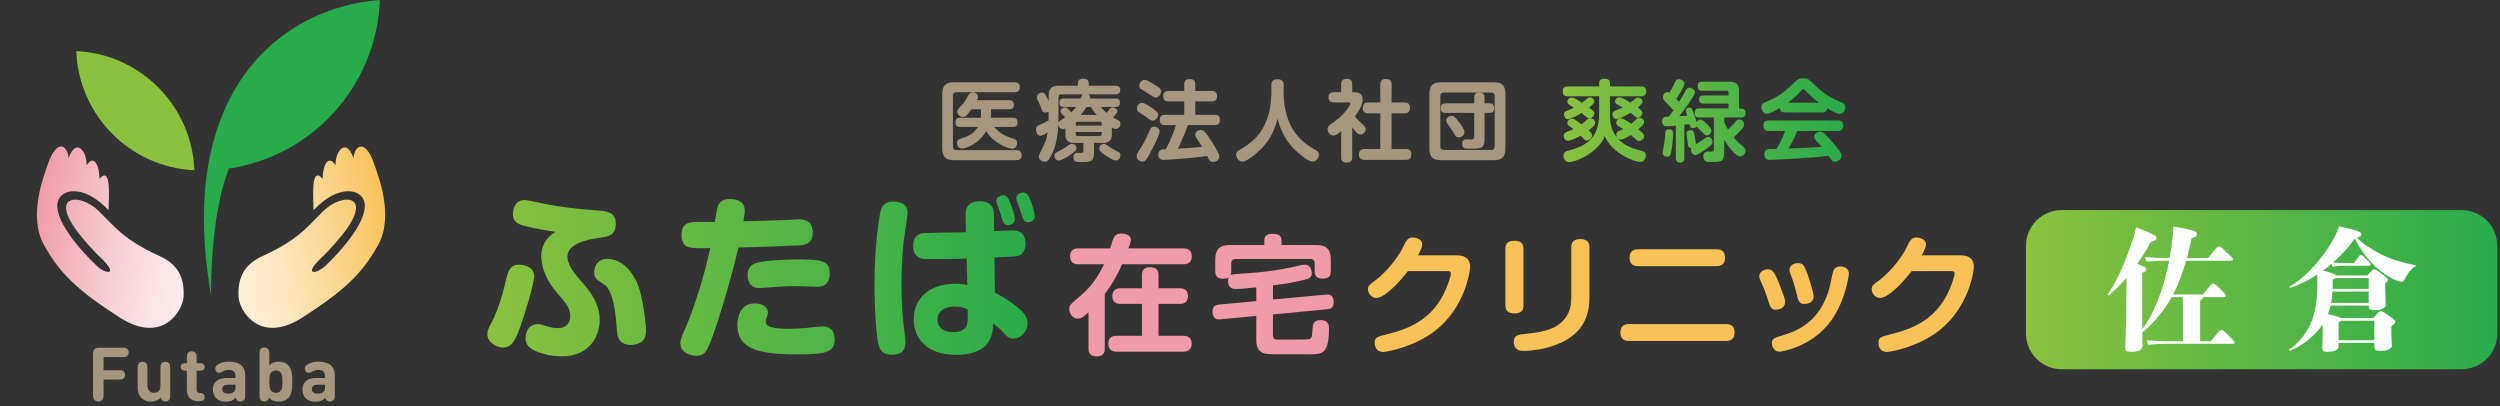 <?xml version="1.0" encoding="utf-8"?>
<!-- Generator: Adobe Illustrator 26.3.1, SVG Export Plug-In . SVG Version: 6.00 Build 0)  -->
<svg version="1.1" id="レイヤー_1" xmlns="http://www.w3.org/2000/svg" xmlns:xlink="http://www.w3.org/1999/xlink" x="0px"
	 y="0px" width="203px" height="33px" viewBox="0 0 203 33" style="enable-background:new 0 0 203 33;" xml:space="preserve">
<rect x="0" y="0" width="203" height="33" fill="#333333" stroke="none"/>
<style type="text/css">
	.st0{fill:url(#SVGID_1_);}
	.st1{fill:#F09BA7;}
	.st2{fill:#F9C258;}
	.st3{fill:#A8977F;}
	.st4{fill:url(#SVGID_00000119075858836356870720000012544186955891384469_);}
	.st5{fill:#8AC23E;}
	.st6{fill:#28AC4B;}
	
		.st7{clip-path:url(#SVGID_00000145017213908964288840000005747123946982871191_);fill:url(#SVGID_00000097488821837073531770000008747231367598239411_);}
	
		.st8{clip-path:url(#SVGID_00000181046067645845507500000003335654749711845550_);fill:url(#SVGID_00000170273534166859518480000001198731640291221169_);}
	.st9{fill:url(#SVGID_00000176750336828948649320000009058601949583497394_);}
	.st10{fill:#FFFFFF;}
</style>
<linearGradient id="SVGID_1_" gradientUnits="userSpaceOnUse" x1="39.574" y1="11.481" x2="84.024" y2="11.481" gradientTransform="matrix(1 0 0 -1 0 33.764)">
	<stop  offset="0" style="stop-color:#8AC23E"/>
	<stop  offset="1" style="stop-color:#28AC4B"/>
</linearGradient>
<path class="st0" d="M43.372,22.419c0,0.64-0.811,3.286-1.195,4.296c-0.313,0.853-0.626,1.508-1.323,1.508
	c-0.54,0-1.28-0.427-1.28-1.067c0-0.327,0.086-0.497,0.369-1.024c0.483-0.896,0.91-2.361,1.066-3.073
	c0.214-0.953,0.342-1.565,1.138-1.565c0.114,0,0.242,0.015,0.37,0.043C42.86,21.608,43.372,21.821,43.372,22.419 M51.665,22.83
	c-0.469-0.981-1.294-1.806-2.362-1.806c-0.739,0-0.952,0.512-1.024,0.811c-0.015,0.084-0.029,0.17-0.029,0.284
	c0,0.313,0.128,0.484,0.213,0.569c0.086,0.086,0.57,0.384,0.669,0.469c0.725,0.612,0.882,2.547,0.967,3.727
	c0.029,0.355,0.1,1.124,1.152,1.124c0.327,0,0.74-0.114,0.967-0.37c0.156-0.171,0.242-0.427,0.242-0.868
	C52.462,26.629,52.262,24.055,51.665,22.83 M48.83,19.283c0.617-0.08,1.171-0.202,1.171-1.132c0-0.948-0.768-1.019-1.537-1.066
	c-1.677-0.105-3.243-0.341-3.997-0.484c-0.27-0.043-1.578-0.355-1.877-0.355c-0.712,0-0.882,0.611-0.925,0.953
	c-0.1,0.882,0.483,1.038,1.068,1.18c0.592,0.152,1.463,0.31,2.371,0.448c-0.715,0.426-1.207,1.124-1.147,2.127
	c0.081,1.342,0.896,2.39,1.281,2.831c0.768,0.896,1.066,1.238,1.066,1.892c0,0.157-0.029,0.967-1.01,0.967
	c-0.341,0-0.612-0.071-0.811-0.128c-0.527-0.171-0.583-0.199-0.797-0.199c-1.01,0-1.01,1.081-1.01,1.138
	c0,0.398,0.156,0.697,0.598,0.939c0.839,0.455,1.864,0.541,2.361,0.541c2.362,0,3.059-1.806,3.059-2.93
	c0-1.095-0.458-2.043-1.537-3.215C45.364,20.841,45.726,19.688,48.83,19.283 M58.414,16.515c0.214-0.285,0.541-0.355,0.854-0.355
	c0.555,0,1.209,0.171,1.209,0.953c0,0.199-0.043,0.427-0.114,0.854c1.138-0.029,2.518-0.057,3.414-0.1
	c0.171,0,0.939-0.058,1.096-0.058c0.285,0,1.124,0.014,1.124,1.067c0,0.967-0.711,1.025-1.152,1.053
	c-1.465,0.071-3.273,0.128-4.894,0.171c-0.37,1.807-2.105,7.895-2.688,8.507c-0.1,0.114-0.328,0.285-0.712,0.285
	c-0.398,0-1.309-0.213-1.309-1.024c0-0.313,0.228-0.825,0.369-1.124c0.57-1.28,1.267-3.414,1.651-4.879
	c0.156-0.612,0.327-1.366,0.412-1.722c-0.811,0.029-1.636,0.029-1.906-0.128c-0.37-0.213-0.428-0.64-0.428-0.91
	c0-0.882,0.456-1.082,1.167-1.082h1.537C58.244,16.843,58.257,16.714,58.414,16.515 M64.729,28.777
	c-3.371,0-4.851-0.541-4.851-2.404c0-0.185,0.015-1.736,1.408-1.736c0.512,0,1.066,0.214,1.066,0.726
	c0,0.142-0.043,0.256-0.071,0.327c-0.085,0.227-0.1,0.284-0.1,0.412c0,0.256,0.157,0.427,0.669,0.513
	c0.384,0.07,0.867,0.085,1.195,0.085c0.399,0,1.153-0.029,2.091-0.142c0.171-0.014,0.484-0.057,0.64-0.057
	c0.64,0,0.995,0.356,0.995,1.025C67.773,28.536,67.276,28.777,64.729,28.777 M67.02,23.101c-0.186,0.156-0.385,0.185-0.712,0.185
	c-0.242,0-1.308-0.057-1.522-0.057c-0.896,0-1.28,0.029-2.632,0.128c-0.086,0.014-0.313,0.028-0.513,0.028
	c-0.938,0-0.938-0.924-0.938-1.066c0-0.441,0.185-0.854,0.853-1.01c0.896-0.199,2.561-0.242,3.513-0.242
	c2.148,0,2.305,0.356,2.305,1.237C67.376,22.518,67.276,22.902,67.02,23.101 M73.697,17.34c0,0.171-0.284,1.949-0.327,2.319
	c-0.114,1.138-0.171,2.305-0.171,3.457c0,1.252,0.071,2.561,0.242,3.812c0.043,0.313,0.085,0.726,0.085,0.896
	c0,0.683-0.412,0.981-1.082,0.981c-0.269,0-0.882-0.014-1.08-0.711c-0.214-0.725-0.356-3.059-0.356-5.079
	c0-3.086,0.398-5.533,0.498-5.875c0.1-0.384,0.342-0.882,1.309-0.754C73.512,16.486,73.697,16.828,73.697,17.34 M78.405,17.539
	c-0.015-0.398,0.015-1.195,1.138-1.195c1.138,0,1.167,0.754,1.167,1.195l0.015,1.223c0.227-0.014,1.379-0.057,1.45-0.057
	c0.284,0,1.095,0,1.095,1.081c0,0.712-0.397,0.925-0.583,0.981c-0.228,0.057-0.327,0.071-1.934,0.143l0.029,2.845
	c1.138,0.611,1.792,1.123,2.191,1.507c0.285,0.285,0.469,0.612,0.469,0.981c0,0.626-0.512,1.252-1.138,1.252
	c-0.398,0-0.541-0.157-1.024-0.698c-0.058-0.057-0.555-0.484-0.626-0.541c-0.043,0.782-0.128,2.56-3.002,2.56
	c-2.532,0-3.457-1.465-3.457-2.901c0-1.707,1.309-2.874,3.357-2.874c0.455,0,0.768,0.057,0.996,0.086l-0.057-2.134
	c-0.981,0.043-2.19,0.043-3.187,0.043c-0.356,0-1.152,0-1.152-1.082c0-0.839,0.512-0.981,0.825-1.024
	c0.171-0.014,2.831-0.071,3.457-0.071L78.405,17.539z M77.538,24.894c-0.342,0-1.408,0.07-1.408,1.066c0,0.982,1.066,1.01,1.28,1.01
	c0.313,0,0.91-0.071,1.095-0.555c0.071-0.2,0.085-0.313,0.071-1.295C78.292,24.993,78.035,24.894,77.538,24.894 M80.952,16.558
	c-0.043-0.1-0.043-0.199-0.043-0.242c0-0.37,0.384-0.455,0.555-0.455c0.241,0,0.412,0.185,0.512,0.469
	c0.242,0.626,0.426,1.138,0.426,1.452c0,0.469-0.455,0.498-0.54,0.498c-0.199,0-0.342-0.071-0.442-0.356
	c-0.029-0.1-0.199-0.612-0.228-0.711C81.152,17.112,80.994,16.685,80.952,16.558 M82.574,16.33c-0.043-0.1-0.043-0.213-0.043-0.242
	c0-0.37,0.412-0.455,0.569-0.455c0.298,0,0.412,0.242,0.568,0.612c0.157,0.384,0.356,1.01,0.356,1.308
	c0,0.469-0.484,0.483-0.555,0.483c-0.142,0-0.327-0.043-0.441-0.356c-0.028-0.1-0.186-0.597-0.214-0.697
	C82.787,16.885,82.602,16.43,82.574,16.33"/>
<g>
	<g>
		<path class="st1" d="M96.114,20.168h-4.488c0.2-0.545,0.2-0.619,0.2-0.692c0-0.43-0.504-0.514-0.765-0.514
			c-0.546,0-0.651,0.252-0.913,1.206h-2.6c-0.43,0-0.661,0.23-0.661,0.65c0,0.398,0.22,0.64,0.661,0.64h2.097
			c-0.294,0.64-0.902,1.719-1.845,2.506c-0.933,0.786-0.975,0.818-0.975,1.122c0,0.441,0.315,0.786,0.713,0.786
			c0.21,0,0.325-0.052,0.85-0.513v2.956c0,0.389,0.156,0.619,0.691,0.619c0.628,0,0.628-0.471,0.628-0.619V23.88
			c0.765-1.007,1.258-2.065,1.406-2.422h5.001c0.429,0,0.66-0.231,0.66-0.65C96.774,20.368,96.501,20.168,96.114,20.168z"/>
		<path class="st1" d="M96.103,27.266h-2.033v-2.59h1.74c0.409,0,0.65-0.21,0.65-0.64c0-0.43-0.252-0.629-0.65-0.629h-1.74v-1.08
			c0-0.461-0.252-0.629-0.723-0.629c-0.504,0-0.619,0.324-0.619,0.629v1.08h-1.75c-0.42,0-0.661,0.22-0.661,0.64
			c0,0.44,0.272,0.629,0.661,0.629h1.75v2.59h-2.076c-0.429,0-0.659,0.22-0.659,0.65c0,0.43,0.25,0.639,0.659,0.639h5.452
			c0.43,0,0.661-0.241,0.661-0.649C96.764,27.424,96.449,27.266,96.103,27.266z"/>
		<path class="st1" d="M107.79,25.107c0.293-0.031,0.503-0.136,0.503-0.577c0-0.67-0.451-0.618-0.619-0.608l-4.309,0.398v-1.153
			c1.112-0.126,1.678-0.241,2.611-0.461c0.294-0.063,0.545-0.168,0.545-0.535c0-0.22-0.115-0.681-0.566-0.681
			c-0.126,0-0.326,0.042-0.41,0.063c-2.096,0.504-3.628,0.598-5.232,0.702c-0.073,0-0.262,0.021-0.387,0.094
			c0.031-0.084,0.052-0.147,0.052-0.356v-0.608c0-0.241,0.127-0.356,0.357-0.356h6.06c0.242,0,0.356,0.125,0.356,0.356v0.597
			c0,0.409,0.126,0.64,0.682,0.64c0.587,0,0.629-0.356,0.629-0.64v-0.87c0-0.933-0.398-1.216-1.206-1.216h-2.8v-0.387
			c0-0.43-0.315-0.524-0.755-0.524c-0.366,0-0.639,0.136-0.639,0.524v0.387h-2.768c-0.797,0-1.216,0.273-1.216,1.216v0.881
			c0,0.378,0.126,0.64,0.661,0.64c0.241,0,0.345-0.052,0.429-0.094c-0.052,0.105-0.052,0.22-0.052,0.263
			c0,0.167,0.032,0.66,0.588,0.66c0.408,0,0.797-0.031,1.708-0.125v1.111l-3.029,0.283c-0.304,0.032-0.525,0.147-0.525,0.556
			c0,0.702,0.472,0.661,0.64,0.64l2.914-0.273v1.898c0,0.347,0,1.143,0.965,1.196c0.282,0.021,0.535,0.021,3.365,0.021
			c0.986,0,1.573,0,1.573-2.108c0-0.188,0-0.671-0.691-0.671c-0.608,0-0.629,0.43-0.64,0.619c-0.042,0.723-0.053,0.881-0.315,0.944
			c-0.116,0.021-1.573,0.021-1.888,0.021c-0.775,0-0.796,0-0.86-0.031c-0.084-0.042-0.157-0.115-0.157-0.367v-1.645L107.79,25.107z"
			/>
	</g>
	<g>
		<path class="st2" d="M118.323,20.735h-3.177c0.284-0.535,0.336-0.712,0.336-0.902c0-0.377-0.43-0.545-0.745-0.545
			c-0.44,0-0.513,0.178-0.902,0.954c-0.157,0.325-0.975,1.646-2.191,2.548c-0.482,0.356-0.567,0.419-0.567,0.703
			c0,0.345,0.315,0.702,0.683,0.702c0.712,0,2.033-1.468,2.558-2.181h3.093c0.262,0,0.398,0,0.398,0.199
			c0,0.273-0.324,1.143-0.598,1.688c-1.09,2.129-2.883,2.82-4.613,3.25c-0.776,0.189-0.975,0.252-0.975,0.703
			c0,0.157,0.063,0.723,0.693,0.723c0.335,0,2.579-0.43,4.246-1.74c2.402-1.898,2.81-4.78,2.81-5.179
			C119.372,21.112,119.088,20.735,118.323,20.735z"/>
		<path class="st2" d="M123.707,24.781v-4.56c0-0.504-0.273-0.672-0.745-0.672c-0.619,0-0.723,0.346-0.723,0.672v4.56
			c0,0.504,0.273,0.671,0.745,0.671C123.602,25.452,123.707,25.107,123.707,24.781z"/>
		<path class="st2" d="M128.32,19.413c-0.629,0-0.733,0.357-0.733,0.682v3.984c0,0.65-0.064,1.258-0.599,1.887
			c-0.556,0.64-1.352,0.976-3.02,1.132c-0.703,0.073-1.049,0.105-1.049,0.672c0,0.723,0.651,0.723,0.807,0.723
			c0.231,0,1.027-0.021,1.971-0.283c3.188-0.881,3.366-2.968,3.366-4.173v-3.942C129.065,19.591,128.782,19.413,128.32,19.413z"/>
		<path class="st2" d="M133.024,21.615h6.354c0.367,0,0.692-0.147,0.692-0.692c0-0.682-0.535-0.682-0.692-0.682h-6.354
			c-0.326,0-0.703,0.095-0.703,0.692C132.321,21.615,132.866,21.615,133.024,21.615z"/>
		<path class="st2" d="M140.153,26.312h-7.874c-0.419,0-0.702,0.178-0.702,0.692c0,0.681,0.525,0.681,0.702,0.681h7.874
			c0.419,0,0.693-0.178,0.693-0.692C140.845,26.323,140.321,26.312,140.153,26.312z"/>
		<path class="st2" d="M145.915,23.974c0.074,0.326,0.168,0.703,0.535,0.703c0.22,0,0.817-0.021,0.817-0.619
			c0-0.251-0.419-1.688-0.66-2.201c-0.126-0.283-0.231-0.493-0.618-0.493c-0.336,0-0.683,0.199-0.683,0.545
			c0,0.136,0.042,0.241,0.084,0.356C145.581,22.748,145.716,23.157,145.915,23.974z"/>
		<path class="st2" d="M149.637,21.667c-0.073-0.021-0.147-0.031-0.209-0.031c-0.493,0-0.577,0.367-0.64,0.651
			c-0.22,1.048-0.241,1.163-0.387,1.572c-0.85,2.464-2.738,3.093-3.576,3.345c-0.734,0.22-0.944,0.282-0.944,0.671
			c0,0.209,0.136,0.681,0.618,0.681c0.168,0,2.696-0.377,4.258-2.621c1.142-1.656,1.373-3.649,1.373-3.691
			C150.13,22.035,150.057,21.751,149.637,21.667z"/>
		<path class="st2" d="M144.95,24.529c0-0.157-0.031-0.273-0.115-0.513c-0.609-1.667-0.787-2.149-1.279-2.149
			c-0.324,0-0.702,0.199-0.702,0.566c0,0.147,0.052,0.263,0.104,0.378c0.21,0.45,0.389,0.849,0.64,1.667
			c0.116,0.367,0.21,0.672,0.577,0.672C144.405,25.149,144.95,25.054,144.95,24.529z"/>
		<path class="st2" d="M159.227,20.735h-3.177c0.282-0.535,0.335-0.712,0.335-0.902c0-0.377-0.429-0.545-0.744-0.545
			c-0.441,0-0.514,0.178-0.902,0.954c-0.157,0.325-0.974,1.646-2.191,2.548c-0.482,0.356-0.566,0.419-0.566,0.703
			c0,0.345,0.315,0.702,0.682,0.702c0.713,0,2.035-1.468,2.558-2.181h3.093c0.262,0,0.399,0,0.399,0.199
			c0,0.273-0.325,1.143-0.598,1.688c-1.09,2.129-2.884,2.82-4.613,3.25c-0.777,0.189-0.975,0.252-0.975,0.703
			c0,0.157,0.062,0.723,0.691,0.723c0.336,0,2.58-0.43,4.247-1.74c2.402-1.898,2.81-4.78,2.81-5.179
			C160.274,21.112,159.992,20.735,159.227,20.735z"/>
	</g>
</g>
<g>
	<g>
		<path class="st3" d="M82.373,6.68c0.093,0,0.437,0,0.437,0.401c0,0.408-0.344,0.408-0.437,0.408h-4.701
			c-0.186,0-0.294,0.086-0.294,0.294v4.12c0,0.201,0.1,0.287,0.294,0.287h4.844c0.093,0,0.444,0.007,0.444,0.408
			c0,0.408-0.344,0.408-0.444,0.408h-5.045c-0.638,0-0.96-0.222-0.96-0.96V7.638c0-0.746,0.323-0.96,0.96-0.96h4.902V6.68z
			 M82.237,9.561c0.1,0,0.387,0,0.387,0.373s-0.287,0.373-0.387,0.373h-1.512c0.423,0.451,0.688,0.681,1.562,0.953
			c0.143,0.043,0.301,0.1,0.301,0.358c0,0.158-0.086,0.458-0.401,0.458c-0.251,0-1.505-0.401-2.107-1.44
			c-0.688,1.175-1.77,1.426-1.964,1.426c-0.315,0-0.408-0.301-0.408-0.458c0-0.251,0.186-0.308,0.308-0.344
			c0.444-0.136,1.018-0.323,1.383-0.953h-1.44c-0.108,0-0.38,0-0.38-0.365c0-0.358,0.229-0.38,0.38-0.38h1.677
			c0-0.007,0.022-0.179,0.022-0.251V8.873h-0.774c-0.394,0.573-0.552,0.623-0.702,0.623c-0.215,0-0.451-0.186-0.451-0.43
			c0-0.15,0.036-0.179,0.344-0.509c0.208-0.215,0.351-0.466,0.53-0.781c0.086-0.158,0.193-0.28,0.38-0.28
			c0.165,0,0.43,0.1,0.43,0.373c0,0.1-0.029,0.172-0.079,0.265h2.609c0.093,0,0.387,0,0.387,0.365c0,0.373-0.287,0.373-0.387,0.373
			h-1.469v0.437c0,0.1-0.015,0.201-0.022,0.251L82.237,9.561L82.237,9.561z"/>
		<path class="st3" d="M90.281,10.893c0,0.15,0,0.358-0.158,0.523c-0.179,0.186-0.401,0.186-0.552,0.186h-0.738v0.746
			c0,0.746-0.193,0.81-0.953,0.81c-0.458,0-0.716,0-0.716-0.394c0-0.229,0.122-0.358,0.351-0.358c0.029,0,0.272,0.007,0.294,0.007
			c0.136,0,0.165-0.05,0.165-0.193v-0.616h-0.76c-0.666,0-0.702-0.437-0.702-0.702v-0.48c-0.05,0.029-0.129,0.065-0.215,0.065
			c-0.193,0-0.337-0.186-0.358-0.38c-0.029,0.688-0.15,1.662-0.538,2.436c-0.265,0.53-0.394,0.588-0.581,0.588
			c-0.236,0-0.466-0.186-0.466-0.394c0-0.129,0.058-0.243,0.122-0.373c0.373-0.731,0.488-0.953,0.595-1.627
			c-0.136,0.1-0.408,0.287-0.588,0.287c-0.301,0-0.358-0.394-0.358-0.509c0-0.265,0.179-0.337,0.33-0.394
			c0.186-0.072,0.43-0.186,0.695-0.344V9.058c-0.05,0.029-0.143,0.079-0.273,0.079c-0.215,0-0.251-0.122-0.365-0.43
			c-0.093-0.258-0.136-0.344-0.265-0.602c-0.015-0.036-0.05-0.122-0.05-0.222c0-0.222,0.236-0.373,0.423-0.373
			c0.215,0,0.294,0.172,0.53,0.709V7.783c0-0.645,0.287-0.824,0.831-0.824h1.541V6.737c0-0.315,0.294-0.351,0.423-0.351
			c0.215,0,0.458,0.057,0.458,0.351v0.222h2.143c0.165,0,0.423,0.036,0.423,0.344c0,0.265-0.165,0.358-0.423,0.358h-2.229
			c0.136,0.057,0.229,0.129,0.201,0.337h2.057c0.143,0,0.358,0.007,0.358,0.337c0,0.323-0.193,0.351-0.358,0.351h-1.197
			c0.323,0.344,0.358,0.38,0.48,0.48c0.05-0.057,0.251-0.323,0.301-0.373c0.057-0.058,0.122-0.065,0.186-0.065
			c0.172,0,0.387,0.129,0.387,0.294c0,0.136-0.236,0.387-0.351,0.508c0.072,0.036,0.387,0.208,0.451,0.251
			c0.136,0.086,0.15,0.158,0.15,0.251c0,0.208-0.136,0.437-0.387,0.437c-0.115,0-0.201-0.036-0.315-0.108L90.281,10.893
			L90.281,10.893z M86.799,12.642c-0.222,0.15-0.616,0.394-0.817,0.394c-0.273,0-0.365-0.258-0.365-0.387
			c0-0.193,0.065-0.222,0.501-0.451c0.28-0.143,0.373-0.215,0.666-0.423c0.093-0.072,0.165-0.1,0.265-0.1
			c0.201,0,0.373,0.165,0.373,0.38C87.422,12.19,87.278,12.327,86.799,12.642z M85.945,10.012c0.022-0.122,0.122-0.201,0.143-0.215
			c0.108-0.086,0.294-0.193,0.401-0.273c-0.086-0.093-0.186-0.201-0.272-0.287c-0.072-0.079-0.1-0.129-0.1-0.201
			c0-0.165,0.208-0.315,0.373-0.315c0.1,0,0.179,0.043,0.502,0.408c0.143-0.136,0.272-0.28,0.387-0.444H86.39
			c-0.215,0-0.358-0.065-0.358-0.358c0-0.294,0.193-0.33,0.358-0.33h1.354c0.1-0.265,0.115-0.294,0.172-0.337h-1.72
			c-0.172,0-0.251,0.086-0.251,0.243L85.945,10.012L85.945,10.012z M87.35,10.198h2.114v-0.143c0-0.1-0.043-0.172-0.172-0.172h-1.77
			c-0.143,0-0.172,0.079-0.172,0.172V10.198z M87.35,10.721v0.15c0,0.1,0.036,0.179,0.172,0.179h1.77
			c0.143,0,0.172-0.093,0.172-0.179v-0.15H87.35z M89.063,9.331c-0.301-0.33-0.394-0.502-0.466-0.645h-0.38
			c-0.1,0.165-0.222,0.365-0.451,0.645H89.063z M89.629,11.675c0.1,0,0.129,0.015,0.366,0.186c0.273,0.193,0.53,0.33,0.817,0.48
			c0.086,0.05,0.172,0.122,0.172,0.273c0,0.165-0.129,0.416-0.401,0.416c-0.172,0-0.566-0.251-0.753-0.373
			c-0.201-0.129-0.573-0.373-0.573-0.595C89.257,11.832,89.45,11.675,89.629,11.675z"/>
		<path class="st3" d="M93.67,11.89c-0.616,1.233-0.724,1.233-0.896,1.233c-0.229,0-0.48-0.186-0.48-0.423
			c0-0.165,0.057-0.251,0.358-0.731c0.287-0.444,0.495-0.91,0.731-1.426c0.05-0.115,0.122-0.258,0.344-0.258
			c0.179,0,0.43,0.129,0.43,0.387C94.157,10.915,93.814,11.61,93.67,11.89z M92.725,8.35c0.215,0,0.581,0.251,0.838,0.43
			c0.416,0.287,0.473,0.394,0.473,0.53c0,0.208-0.193,0.488-0.444,0.488c-0.122,0-0.172-0.036-0.595-0.351
			c-0.079-0.057-0.43-0.287-0.501-0.337c-0.129-0.086-0.172-0.143-0.172-0.337C92.323,8.593,92.51,8.35,92.725,8.35z M92.925,6.486
			c0.2,0,0.602,0.251,0.831,0.394c0.423,0.258,0.523,0.337,0.523,0.538c0,0.236-0.2,0.502-0.43,0.502
			c-0.122,0-0.15-0.022-0.588-0.315c-0.093-0.058-0.508-0.301-0.588-0.358c-0.072-0.043-0.165-0.108-0.165-0.308
			C92.51,6.744,92.695,6.486,92.925,6.486z M94.609,10.155c-0.129,0-0.437-0.007-0.437-0.416c0-0.351,0.222-0.416,0.437-0.416h1.555
			V8.234h-1.269c-0.108,0-0.444,0-0.444-0.401c0-0.323,0.143-0.444,0.444-0.444h1.269V6.858c0-0.165,0.029-0.437,0.416-0.437
			c0.315,0,0.473,0.093,0.473,0.437v0.531h1.333c0.108,0,0.437,0,0.437,0.401c0,0.337-0.157,0.444-0.437,0.444h-1.333v1.089h1.569
			c0.108,0,0.437,0,0.437,0.394c0,0.323-0.15,0.437-0.437,0.437h-2.157c-0.273,0.753-0.652,1.577-0.817,1.92
			c0.796-0.043,1.011-0.057,1.964-0.15c-0.15-0.251-0.179-0.301-0.451-0.702c-0.093-0.136-0.108-0.215-0.108-0.287
			c0-0.251,0.265-0.387,0.444-0.387c0.186,0,0.294,0.072,0.602,0.509c0.179,0.265,0.437,0.645,0.695,1.111
			c0.158,0.287,0.215,0.423,0.215,0.552c0,0.243-0.243,0.43-0.502,0.43c-0.243,0-0.33-0.158-0.366-0.236
			c-0.022-0.036-0.108-0.215-0.122-0.251c-1.548,0.222-3.447,0.323-3.533,0.323s-0.43,0-0.43-0.444c0-0.158,0.065-0.294,0.201-0.373
			c0.065-0.036,0.108-0.043,0.416-0.05c0.308-0.638,0.609-1.29,0.817-1.963C95.491,10.155,94.609,10.155,94.609,10.155z"/>
		<path class="st3" d="M103.236,6.902c0-0.129,0-0.466,0.495-0.466s0.502,0.323,0.502,0.466V7.59c0,0.545,0.086,2.057,0.932,3.196
			c0.416,0.566,0.967,1.018,1.584,1.347c0.172,0.093,0.344,0.193,0.344,0.444c0,0.201-0.165,0.545-0.523,0.545
			c-0.351,0-1.226-0.724-1.691-1.24c-0.573-0.631-0.931-1.419-1.139-2.243c-0.337,1.29-0.839,1.928-1.297,2.401
			c-0.408,0.423-1.189,1.082-1.548,1.082c-0.301,0-0.516-0.294-0.516-0.552c0-0.229,0.129-0.315,0.265-0.394
			c0.932-0.53,1.978-1.247,2.444-3.182c0.072-0.308,0.15-1.29,0.15-1.405L103.236,6.902L103.236,6.902z"/>
		<path class="st3" d="M109.995,7.489c0.366,0,0.652,0.136,0.652,0.595c0,0.308-0.093,0.638-0.638,1.383
			c0.165,0.186,0.301,0.315,0.545,0.545c0.287,0.265,0.344,0.315,0.344,0.466c0,0.2-0.186,0.444-0.423,0.444
			c-0.251,0-0.488-0.33-0.674-0.588v2.429c0,0.351-0.165,0.437-0.488,0.437c-0.373,0-0.408-0.251-0.408-0.437V10.65
			c-0.294,0.236-0.437,0.358-0.645,0.358c-0.229,0-0.458-0.251-0.458-0.509c0-0.243,0.108-0.315,0.645-0.695
			c0.788-0.552,1.197-1.29,1.197-1.376c0-0.108-0.108-0.115-0.172-0.115h-1.161c-0.208,0-0.437-0.057-0.437-0.416
			c0-0.408,0.323-0.408,0.437-0.408h0.588V6.845c0-0.33,0.15-0.444,0.48-0.444c0.401,0,0.423,0.301,0.423,0.444v0.645
			C109.802,7.489,109.995,7.489,109.995,7.489z M114.022,8.314c0.122,0,0.466,0,0.466,0.416c0,0.337-0.129,0.48-0.466,0.48h-1.025
			v2.888h1.146c0.115,0,0.458,0,0.458,0.408c0,0.33-0.129,0.473-0.458,0.473h-3.289c-0.129,0-0.509,0-0.509-0.416
			c0-0.351,0.165-0.466,0.509-0.466h1.226V9.209h-0.974c-0.115,0-0.451,0-0.451-0.423c0-0.351,0.15-0.473,0.451-0.473h0.974V6.858
			c0-0.165,0.022-0.444,0.423-0.444c0.358,0,0.495,0.122,0.495,0.444v1.455L114.022,8.314L114.022,8.314z"/>
		<path class="st3" d="M122.243,12.047c0,0.738-0.323,0.96-0.96,0.96h-4.257c-0.638,0-0.96-0.215-0.96-0.96V7.64
			c0-0.738,0.315-0.96,0.96-0.96h4.257c0.638,0,0.96,0.222,0.96,0.96V12.047z M121.369,7.805c0-0.208-0.115-0.294-0.287-0.294
			h-3.841c-0.208,0-0.287,0.122-0.287,0.294v4.077c0,0.193,0.093,0.294,0.287,0.294h3.841c0.186,0,0.287-0.093,0.287-0.294V7.805z
			 M120.545,11.259c0,0.81-0.229,0.81-1.247,0.81c-0.33,0-0.573,0-0.573-0.38c0-0.373,0.265-0.373,0.365-0.373
			c0.058,0,0.308,0.015,0.358,0.015c0.229,0,0.258-0.1,0.258-0.229V9.166h-2.308c-0.15,0-0.408,0-0.408-0.365
			c0-0.344,0.15-0.408,0.408-0.408h2.308V7.927c0-0.287,0.122-0.408,0.394-0.408c0.287,0,0.444,0.072,0.444,0.408v0.466h0.373
			c0.15,0,0.408,0.007,0.408,0.373c0,0.344-0.143,0.401-0.408,0.401h-0.373V11.259z M118.553,10.027
			c0.136,0.193,0.365,0.523,0.365,0.716c0,0.294-0.323,0.416-0.48,0.416c-0.186,0-0.243-0.1-0.451-0.451
			c-0.1-0.172-0.179-0.28-0.401-0.595c-0.065-0.086-0.15-0.208-0.15-0.337c0-0.215,0.236-0.365,0.43-0.365
			C118.022,9.41,118.115,9.41,118.553,10.027z"/>
	</g>
	
		<linearGradient id="SVGID_00000114785995202333413690000016839655602906440877_" gradientUnits="userSpaceOnUse" x1="126.889" y1="23.985" x2="149.837" y2="23.985" gradientTransform="matrix(1 0 0 -1 0 33.764)">
		<stop  offset="0" style="stop-color:#8AC23E"/>
		<stop  offset="1" style="stop-color:#28AC4B"/>
	</linearGradient>
	<path style="fill:url(#SVGID_00000114785995202333413690000016839655602906440877_);" d="M133.237,7.016
		c0.108,0,0.437,0,0.437,0.38c0,0.287-0.122,0.423-0.437,0.423h-2.508v1.555c0,0.924,0.273,1.648,1.032,2.229
		c0.466,0.351,1.061,0.516,1.527,0.638c0.236,0.065,0.351,0.143,0.351,0.38c0,0.143-0.065,0.531-0.451,0.531
		c-0.488,0-2.286-0.702-2.888-2.1c-0.093,0.236-0.273,0.681-0.989,1.254c-0.716,0.566-1.584,0.86-1.899,0.86
		c-0.408,0-0.458-0.408-0.458-0.523c0-0.28,0.179-0.351,0.351-0.394c1.469-0.387,2.544-0.989,2.544-3.031V7.819h-2.53
		c-0.143,0-0.43-0.022-0.43-0.401c0-0.323,0.193-0.401,0.43-0.401h2.53V6.751c0-0.229,0.122-0.358,0.408-0.358
		c0.273,0,0.473,0.057,0.473,0.358v0.265C130.73,7.016,133.237,7.016,133.237,7.016z M129.533,9.969
		c0,0.186-0.179,0.337-0.538,0.616c0.208,0.193,0.28,0.273,0.28,0.408c0,0.236-0.258,0.423-0.43,0.423
		c-0.122,0-0.193-0.079-0.28-0.179c-0.043-0.05-0.086-0.093-0.208-0.222c-0.358,0.201-0.846,0.416-1.025,0.416
		c-0.28,0-0.358-0.273-0.358-0.408c0-0.193,0.129-0.265,0.273-0.323c0.337-0.136,0.373-0.15,0.516-0.215
		c-0.065-0.05-0.337-0.251-0.394-0.294c-0.05-0.043-0.1-0.1-0.1-0.201c0-0.172,0.165-0.351,0.387-0.351c0.093,0,0.179,0,0.76,0.451
		c0.115-0.079,0.223-0.172,0.43-0.358c0.058-0.05,0.122-0.115,0.251-0.129c-0.086,0.007-0.143-0.007-0.215-0.05
		c-0.079-0.05-0.394-0.323-0.458-0.38c-0.401,0.258-0.924,0.502-1.097,0.502c-0.236,0-0.33-0.251-0.33-0.394
		c0-0.186,0.136-0.243,0.236-0.287c0.416-0.172,0.458-0.186,0.573-0.251c-0.444-0.273-0.538-0.337-0.538-0.473
		c0-0.193,0.165-0.344,0.366-0.344c0.108,0,0.179,0.029,0.322,0.108c0.129,0.079,0.337,0.201,0.509,0.315
		c0.065-0.05,0.273-0.222,0.408-0.344c0.086-0.072,0.136-0.1,0.229-0.1c0.2,0,0.351,0.172,0.351,0.33
		c0,0.165-0.122,0.265-0.416,0.502c0.373,0.28,0.423,0.337,0.423,0.48c0,0.158-0.129,0.351-0.358,0.387
		C129.354,9.589,129.533,9.783,129.533,9.969z M133.36,9.166c0,0.193-0.186,0.394-0.38,0.394c-0.1,0-0.158-0.043-0.243-0.115
		c-0.215-0.201-0.251-0.215-0.344-0.287c-0.387,0.243-0.939,0.516-1.125,0.516c-0.265,0-0.344-0.28-0.344-0.394
		c0-0.201,0.165-0.273,0.28-0.315c0.315-0.129,0.351-0.136,0.559-0.243c-0.079-0.043-0.423-0.229-0.488-0.273
		c-0.036-0.029-0.136-0.093-0.136-0.222c0-0.136,0.136-0.323,0.373-0.323c0.193,0,0.666,0.294,0.874,0.43
		c0.093-0.065,0.122-0.093,0.394-0.323c0.086-0.079,0.165-0.093,0.229-0.093c0.208,0,0.365,0.186,0.365,0.337
		s-0.122,0.251-0.387,0.473C133.288,8.951,133.36,9.031,133.36,9.166z M132.865,9.682c0.086-0.086,0.165-0.122,0.258-0.122
		c0.208,0,0.38,0.172,0.38,0.351c0,0.165-0.129,0.287-0.466,0.588c0.373,0.308,0.466,0.387,0.466,0.573
		c0,0.236-0.251,0.38-0.401,0.38c-0.1,0-0.158-0.036-0.265-0.129c-0.215-0.193-0.222-0.201-0.416-0.358
		c-0.186,0.122-0.631,0.373-0.81,0.373c-0.222,0-0.366-0.236-0.366-0.416c0-0.172,0.115-0.236,0.179-0.273
		c0.057-0.029,0.315-0.143,0.366-0.165c-0.058-0.043-0.093-0.072-0.366-0.236c-0.079-0.05-0.186-0.136-0.186-0.287
		c0-0.172,0.179-0.358,0.387-0.358c0.172,0,0.624,0.301,0.839,0.451C132.586,9.955,132.614,9.933,132.865,9.682z M135.876,8.966
		c-0.122-0.158-0.229-0.287-0.523-0.581c-0.287-0.287-0.323-0.33-0.323-0.508c0-0.179,0.15-0.401,0.366-0.401
		c0.079,0,0.122,0.022,0.165,0.05c0.122-0.208,0.265-0.437,0.387-0.716c0.115-0.251,0.165-0.38,0.366-0.38
		c0.179,0,0.466,0.136,0.466,0.344c0,0.229-0.43,0.91-0.666,1.261c0.115,0.122,0.129,0.136,0.223,0.243
		c0.215-0.337,0.229-0.365,0.552-0.953c0.065-0.108,0.158-0.208,0.287-0.208c0.2,0,0.458,0.165,0.458,0.373
		c0,0.129-0.236,0.488-0.344,0.659c-0.394,0.602-0.623,0.881-0.939,1.283c0.136-0.007,0.193-0.007,0.659-0.043
		c-0.108-0.315-0.115-0.351-0.115-0.416c0-0.172,0.158-0.243,0.28-0.243c0.186,0,0.236,0.143,0.301,0.301
		c0.093,0.236,0.258,0.774,0.287,0.874c0.136-0.193,0.287-0.193,0.315-0.193c0.093,0,0.172,0.022,0.531,0.365
		c0.1,0.1,0.358,0.351,0.358,0.552c0,0.15-0.143,0.365-0.387,0.365c-0.108,0-0.129-0.022-0.351-0.251
		c-0.065-0.065-0.394-0.387-0.458-0.473c-0.065,0.1-0.186,0.143-0.301,0.143c-0.201,0-0.236-0.15-0.287-0.337
		c-0.065,0.007-0.1,0.015-0.416,0.05v2.694c0,0.1,0,0.38-0.344,0.38s-0.344-0.287-0.344-0.38v-2.623
		c-0.43,0.043-0.559,0.057-0.731,0.057c-0.2,0-0.38-0.1-0.38-0.416c0-0.358,0.222-0.358,0.545-0.373L135.876,8.966z M135.861,10.865
		c0,0.136-0.057,1.118-0.193,1.605c-0.029,0.108-0.086,0.251-0.287,0.251c-0.036,0-0.38,0-0.38-0.315
		c0-0.093,0.093-0.508,0.108-0.588c0.065-0.373,0.086-0.631,0.115-1.003c0.015-0.165,0.05-0.315,0.301-0.315
		C135.861,10.5,135.861,10.743,135.861,10.865z M138.334,11.302c0.251-0.172,0.315-0.186,0.38-0.186
		c0.193,0,0.337,0.201,0.337,0.408c0,0.186-0.079,0.251-0.509,0.573c-0.193,0.143-0.695,0.495-0.874,0.495
		c-0.2,0-0.365-0.222-0.365-0.444c0-0.057,0.007-0.093,0.022-0.129c-0.251-0.022-0.258-0.108-0.308-0.566
		c-0.007-0.1-0.079-0.609-0.079-0.623c0-0.222,0.243-0.258,0.33-0.258c0.251,0,0.272,0.115,0.344,0.509
		c0.007,0.036,0.086,0.444,0.086,0.631C137.933,11.582,138.241,11.366,138.334,11.302z M140.004,12.348
		c0,0.681-0.143,0.803-0.846,0.803c-0.458,0-0.495,0-0.538-0.007c-0.208-0.036-0.315-0.229-0.315-0.423
		c0-0.186,0.065-0.416,0.373-0.416c0.058,0,0.287,0.015,0.33,0.007c0.108-0.015,0.158-0.058,0.158-0.222V9.539h-1.19
		c-0.1,0-0.365,0-0.365-0.351c0-0.273,0.1-0.387,0.365-0.387h2.379V8.414h-2.035c-0.108,0-0.351-0.007-0.351-0.33
		c0-0.294,0.186-0.33,0.351-0.33h2.035V7.54c0-0.072-0.022-0.172-0.172-0.172h-1.97c-0.1,0-0.358,0-0.358-0.344
		c0-0.265,0.086-0.387,0.358-0.387h2.243c0.495,0,0.753,0.172,0.753,0.774V8.83h0.208c0.208,0,0.323,0.129,0.323,0.351
		c0,0.344-0.236,0.358-0.366,0.358h-1.369v0.38c0.086,0.208,0.236,0.473,0.308,0.595c0.122-0.108,0.33-0.301,0.538-0.552
		c0.165-0.208,0.229-0.265,0.373-0.265c0.229,0,0.401,0.201,0.401,0.38c0,0.136-0.05,0.236-0.172,0.387
		c-0.273,0.323-0.516,0.545-0.688,0.695c0.179,0.215,0.33,0.365,0.48,0.488c0.38,0.315,0.488,0.401,0.488,0.595
		c0,0.215-0.201,0.466-0.444,0.466c-0.287,0-0.896-0.674-1.283-1.376v1.017H140.004z M144.95,9.131c-0.265,0-0.408-0.093-0.43-0.358
		c-0.28,0.165-0.803,0.466-1.054,0.466c-0.229,0-0.437-0.236-0.437-0.538c0-0.273,0.172-0.358,0.387-0.437
		c1.082-0.408,1.712-1.011,2.243-1.519c0.287-0.28,0.401-0.387,0.774-0.387s0.466,0.1,0.881,0.502
		c0.394,0.394,0.982,0.953,2.164,1.433c0.215,0.086,0.358,0.165,0.358,0.423c0,0.287-0.208,0.53-0.458,0.53
		c-0.229,0-0.746-0.294-1.011-0.458c-0.036,0.308-0.243,0.344-0.437,0.344L144.95,9.131L144.95,9.131z M145.938,10.636
		c-0.172,0.416-0.33,0.753-0.709,1.426c1.018-0.036,1.189-0.05,2.688-0.136c-0.108-0.136-0.143-0.172-0.423-0.48
		c-0.158-0.172-0.186-0.258-0.186-0.351c0-0.215,0.265-0.408,0.495-0.408c0.122,0,0.229,0.05,0.365,0.186
		c0.287,0.28,0.616,0.638,0.953,1.068c0.344,0.43,0.423,0.566,0.423,0.724c0,0.251-0.308,0.473-0.559,0.473
		c-0.165,0-0.243-0.093-0.287-0.158c-0.029-0.043-0.179-0.273-0.215-0.323c-0.746,0.086-1.519,0.143-2.279,0.193
		c-0.358,0.029-2.208,0.136-2.494,0.136c-0.115,0-0.444,0-0.444-0.458c0-0.065,0-0.387,0.323-0.416
		c0.065-0.007,0.566-0.022,0.674-0.022c0.258-0.473,0.516-0.946,0.688-1.455h-1.326c-0.301,0-0.437-0.136-0.437-0.451
		c0-0.401,0.337-0.401,0.437-0.401h5.604c0.294,0,0.437,0.122,0.437,0.444c0,0.408-0.337,0.408-0.437,0.408L145.938,10.636
		L145.938,10.636z M147.694,8.335c-0.223-0.165-0.645-0.488-1.054-0.946c-0.108-0.115-0.136-0.143-0.201-0.143
		s-0.093,0.029-0.2,0.143c-0.323,0.351-0.674,0.666-1.054,0.946H147.694z"/>
</g>
<path class="st5" d="M6.194,4.148c0.197,5.228,4.374,9.436,9.59,9.679C15.588,8.599,11.41,4.391,6.194,4.148"/>
<path class="st6" d="M30.846,0c-7.775,0.57-16.656,7.159-13.708,23.978c0-5.405,0.81-8.689,1.449-10.295
	C25.353,12.683,30.583,6.98,30.846,0"/>
<path class="st3" d="M9.641,30.059c0.18,0,0.25,0.006,0.332,0.049c0.107,0.055,0.18,0.18,0.18,0.33c0,0.149-0.073,0.274-0.18,0.329
	c-0.082,0.043-0.152,0.049-0.332,0.049H8.41v1.214c0,0.199-0.006,0.268-0.058,0.372c-0.064,0.119-0.202,0.202-0.368,0.202
	c-0.168,0-0.305-0.083-0.369-0.202c-0.052-0.104-0.058-0.174-0.058-0.372v-3.275c0-0.125,0-0.281,0.119-0.4
	c0.119-0.119,0.275-0.119,0.4-0.119h1.863c0.18,0,0.25,0.006,0.332,0.049c0.107,0.055,0.18,0.18,0.18,0.329
	c0,0.149-0.073,0.274-0.18,0.33c-0.082,0.043-0.152,0.049-0.332,0.049H8.41v1.067h1.232V30.059z"/>
<path class="st3" d="M12.253,32.614c-0.317,0-0.573-0.104-0.75-0.28c-0.256-0.256-0.323-0.556-0.323-0.903v-1.512
	c0-0.192,0.009-0.269,0.052-0.354c0.058-0.116,0.183-0.189,0.345-0.189c0.161,0,0.286,0.073,0.344,0.189
	c0.043,0.086,0.052,0.162,0.052,0.354v1.403c0,0.43,0.275,0.573,0.524,0.573c0.251,0,0.531-0.143,0.531-0.573v-1.403
	c0-0.192,0.009-0.269,0.052-0.354c0.058-0.116,0.183-0.189,0.345-0.189c0.161,0,0.286,0.073,0.344,0.189
	c0.043,0.086,0.052,0.162,0.052,0.354v2.143c0,0.204-0.01,0.265-0.059,0.356c-0.058,0.11-0.192,0.183-0.341,0.183
	c-0.107,0-0.192-0.033-0.253-0.091c-0.064-0.058-0.094-0.125-0.119-0.231C12.848,32.501,12.546,32.614,12.253,32.614"/>
<path class="st3" d="M15.17,30.102h-0.079c-0.149,0-0.204-0.009-0.269-0.043c-0.094-0.049-0.146-0.143-0.146-0.263
	c0-0.118,0.052-0.213,0.146-0.262c0.064-0.034,0.119-0.043,0.269-0.043h0.079v-0.423c0-0.192,0.009-0.269,0.052-0.354
	c0.058-0.116,0.183-0.189,0.345-0.189c0.162,0,0.286,0.073,0.345,0.189c0.043,0.086,0.052,0.162,0.052,0.354v0.423h0.238
	c0.15,0,0.204,0.009,0.269,0.043c0.094,0.049,0.146,0.144,0.146,0.262c0,0.119-0.052,0.214-0.146,0.263
	c-0.064,0.034-0.119,0.043-0.269,0.043h-0.238v1.524c0,0.15,0.054,0.269,0.256,0.281c0.101,0.006,0.171,0.015,0.238,0.049
	c0.098,0.048,0.158,0.14,0.158,0.284c0,0.14-0.064,0.234-0.158,0.283c-0.07,0.037-0.174,0.055-0.326,0.055h-0.043
	c-0.659,0-0.918-0.445-0.918-0.909L15.17,30.102L15.17,30.102z"/>
<path class="st3" d="M18.053,30.187c-0.104,0.061-0.192,0.083-0.262,0.083c-0.08,0-0.168-0.034-0.226-0.107
	c-0.063-0.076-0.089-0.146-0.089-0.238c0-0.176,0.15-0.302,0.296-0.377c0.231-0.122,0.481-0.183,0.801-0.183
	c0.884,0,1.339,0.378,1.339,1.122v1.576c0,0.204-0.009,0.266-0.059,0.357c-0.058,0.11-0.192,0.183-0.341,0.183
	c-0.107,0-0.192-0.034-0.253-0.091c-0.061-0.055-0.091-0.116-0.116-0.21c-0.232,0.226-0.424,0.314-0.786,0.314
	c-0.36,0-0.628-0.1-0.811-0.286c-0.168-0.168-0.263-0.433-0.263-0.714c0-0.506,0.348-0.921,1.098-0.921h0.738v-0.158
	c0-0.348-0.182-0.5-0.558-0.5C18.373,30.035,18.226,30.084,18.053,30.187 M19.12,31.236h-0.603c-0.317,0-0.47,0.128-0.47,0.366
	c0,0.219,0.152,0.359,0.482,0.359c0.195,0,0.336-0.024,0.469-0.153c0.095-0.088,0.122-0.197,0.122-0.402V31.236z"/>
<path class="st3" d="M21.074,28.754c0-0.192,0.009-0.268,0.052-0.354c0.058-0.116,0.182-0.189,0.344-0.189s0.287,0.073,0.344,0.189
	c0.043,0.086,0.052,0.162,0.052,0.354v0.927c0.201-0.232,0.445-0.317,0.768-0.317c0.317,0,0.591,0.104,0.768,0.286
	c0.305,0.311,0.33,0.805,0.33,1.336c0,0.537-0.024,1.031-0.33,1.342c-0.177,0.182-0.46,0.286-0.771,0.286
	c-0.338,0-0.573-0.089-0.789-0.329c-0.024,0.104-0.055,0.171-0.116,0.225c-0.061,0.058-0.146,0.091-0.253,0.091
	c-0.149,0-0.284-0.073-0.341-0.183c-0.049-0.091-0.058-0.153-0.058-0.356L21.074,28.754L21.074,28.754z M22.403,30.084
	c-0.475,0-0.536,0.393-0.536,0.902c0,0.509,0.061,0.909,0.542,0.909c0.47,0,0.531-0.4,0.531-0.909
	C22.939,30.476,22.879,30.084,22.403,30.084"/>
<path class="st3" d="M25.326,30.187c-0.104,0.061-0.192,0.083-0.262,0.083c-0.08,0-0.168-0.034-0.226-0.107
	c-0.064-0.076-0.089-0.146-0.089-0.238c0-0.176,0.15-0.302,0.296-0.377c0.232-0.122,0.481-0.183,0.801-0.183
	c0.884,0,1.339,0.378,1.339,1.122v1.576c0,0.204-0.009,0.266-0.059,0.357c-0.058,0.11-0.192,0.183-0.341,0.183
	c-0.107,0-0.192-0.034-0.253-0.091c-0.061-0.055-0.091-0.116-0.116-0.21c-0.232,0.226-0.424,0.314-0.787,0.314
	c-0.36,0-0.628-0.1-0.811-0.286c-0.168-0.168-0.263-0.433-0.263-0.714c0-0.506,0.348-0.921,1.098-0.921h0.738v-0.158
	c0-0.348-0.182-0.5-0.558-0.5C25.646,30.035,25.5,30.084,25.326,30.187 M26.393,31.236h-0.603c-0.317,0-0.47,0.128-0.47,0.366
	c0,0.219,0.152,0.359,0.482,0.359c0.195,0,0.336-0.024,0.469-0.153c0.095-0.088,0.122-0.197,0.122-0.402V31.236z"/>
<g>
	<g>
		<defs>
			<path id="SVGID_00000104675445542931762180000001462838227151965850_" d="M28.705,12.84c-0.603-1.718-1.505-0.543-1.457,0.584
				c-0.58-0.918-1.047-0.029-1.047,1.095c-1.015-1.163-0.74,1.74-0.74,2.545c1.965-2.062,3.653-1.722,4.048-0.877
				c0.687,1.472-1.96,4.359-3.114,5.42c-0.749,0.69-1.8,0.75-0.314-0.663c0.223-0.211,0.767-0.736,1.521-1.643
				c2.946-3.536,0.22-3.688-1.32-2.191c-1.303,1.266-1.981,2.319-4.968,3.684c-1.291,0.589-2.025,1.527-1.947,3.272
				c0.053,1.169,1.721,3.944,5.196,1.71c3.331-2.143,4.804-3.492,6.134-5.868c1.351-2.41-0.052-5.799-0.278-6.492
				c-0.358-1.096-0.771-1.516-1.104-1.516C28.996,11.902,28.752,12.291,28.705,12.84"/>
		</defs>
		<clipPath id="SVGID_00000161631403321231585040000014535861803925365384_">
			<use xlink:href="#SVGID_00000104675445542931762180000001462838227151965850_"  style="overflow:visible;"/>
		</clipPath>
		
			<linearGradient id="SVGID_00000067218683147759657350000008347321533716793505_" gradientUnits="userSpaceOnUse" x1="-277.202" y1="-195.745" x2="-276.851" y2="-195.745" gradientTransform="matrix(40.775 -7.19 -7.19 -40.775 9912.726 -9953.494)">
			<stop  offset="0" style="stop-color:#FFF3E1"/>
			<stop  offset="0.134" style="stop-color:#FFF0D8"/>
			<stop  offset="0.353" style="stop-color:#FEE7C0"/>
			<stop  offset="0.629" style="stop-color:#FCD998"/>
			<stop  offset="0.948" style="stop-color:#F9C562"/>
			<stop  offset="1" style="stop-color:#F9C258"/>
		</linearGradient>
		
			<polygon style="clip-path:url(#SVGID_00000161631403321231585040000014535861803925365384_);fill:url(#SVGID_00000067218683147759657350000008347321533716793505_);" points="
			19.721,30.195 34.983,27.503 31.71,8.94 16.448,11.631 		"/>
	</g>
</g>
<g>
	<g>
		<defs>
			<path id="SVGID_00000123440652587682663010000006826494645245085335_" d="M5.571,12.84c0.603-1.718,1.505-0.543,1.457,0.584
				c0.58-0.918,1.047-0.029,1.047,1.095c1.015-1.163,0.74,1.74,0.74,2.545c-1.965-2.062-3.653-1.722-4.048-0.877
				c-0.687,1.472,1.96,4.359,3.114,5.42c0.749,0.69,1.8,0.75,0.314-0.663c-0.223-0.211-0.767-0.736-1.521-1.643
				c-2.946-3.536-0.22-3.688,1.32-2.191c1.303,1.266,1.981,2.319,4.968,3.684c1.291,0.589,2.025,1.527,1.947,3.272
				c-0.053,1.169-1.721,3.944-5.196,1.71c-3.331-2.143-4.804-3.492-6.134-5.868c-1.351-2.41,0.052-5.799,0.278-6.492
				C4.216,12.321,4.629,11.9,4.962,11.9C5.28,11.902,5.523,12.291,5.571,12.84"/>
		</defs>
		<clipPath id="SVGID_00000145753035725341272030000013715155663346146986_">
			<use xlink:href="#SVGID_00000123440652587682663010000006826494645245085335_"  style="overflow:visible;"/>
		</clipPath>
		
			<linearGradient id="SVGID_00000055685748535040894190000015258167411377419905_" gradientUnits="userSpaceOnUse" x1="-272.577" y1="-177.28" x2="-272.215" y2="-177.28" gradientTransform="matrix(36.526 6.441 -6.441 36.526 8817.057 8249.432)">
			<stop  offset="0" style="stop-color:#F09BA7"/>
			<stop  offset="0.093" style="stop-color:#F1A5B0"/>
			<stop  offset="0.49" style="stop-color:#F7CDD2"/>
			<stop  offset="0.806" style="stop-color:#FBE5E6"/>
			<stop  offset="1" style="stop-color:#FCEEEE"/>
		</linearGradient>
		
			<polygon style="clip-path:url(#SVGID_00000145753035725341272030000013715155663346146986_);fill:url(#SVGID_00000055685748535040894190000015258167411377419905_);" points="
			2.486,8.94 17.829,11.702 14.635,30.195 -0.707,27.432 		"/>
	</g>
</g>
<linearGradient id="SVGID_00000039825270408412437150000006703847936312660355_" gradientUnits="userSpaceOnUse" x1="164.508" y1="10.245" x2="202.785" y2="10.245" gradientTransform="matrix(1 0 0 -1 0 33.764)">
	<stop  offset="0" style="stop-color:#8AC23E"/>
	<stop  offset="1" style="stop-color:#28AC4B"/>
</linearGradient>
<path style="fill:url(#SVGID_00000039825270408412437150000006703847936312660355_);" d="M199.873,29.983H167.42
	c-1.608,0-2.912-1.304-2.912-2.912v-7.103c0-1.608,1.304-2.912,2.912-2.912h32.453c1.608,0,2.912,1.304,2.912,2.912v7.103
	C202.785,28.679,201.481,29.983,199.873,29.983z"/>
<g>
	<path class="st10" d="M179.52,27.703c0.712-0.874,0.744-0.916,0.852-0.916c0.097,0,0.151,0.032,0.571,0.442
		c0.409,0.409,0.496,0.496,0.496,0.571c0,0.075-0.064,0.119-0.151,0.119H175.8c-0.377,0-0.765,0.021-1.38,0.075l-0.108-0.366
		c0.712,0.054,1.111,0.076,1.488,0.076h1.456v-2.954c0-0.194-0.011-0.421-0.033-0.625h-0.884c-0.69,1.229-1.574,2.22-2.383,2.857
		c0,0.69,0.011,0.97,0.011,1.121c0,0.302-0.334,0.464-0.916,0.464c-0.409,0-0.474-0.086-0.474-0.367c0-0.28,0.043-1.013,0.065-2.512
		l0.032-3.137c-0.463,0.539-0.948,1.024-1.412,1.412c-0.054,0.043-0.13-0.033-0.097-0.086c0.712-0.992,1.477-2.728,2.092-4.647
		c0.076-0.248,0.14-0.506,0.194-0.776c1.467,0.571,1.661,0.712,1.661,0.852c0,0.151-0.097,0.237-0.485,0.355
		c-0.313,0.604-0.679,1.197-1.078,1.758c0.614,0.237,0.733,0.334,0.733,0.453c0,0.097-0.065,0.172-0.334,0.28v2.415
		c0,0.959,0,1.661,0.011,2.167c0.56-0.755,1.056-1.736,1.531-3.094c0.27-0.776,0.485-1.638,0.647-2.468h-0.442
		c-0.377,0-0.797,0.022-1.412,0.076l-0.108-0.367c0.712,0.054,1.143,0.076,1.52,0.076h0.474c0.119-0.625,0.205-1.229,0.259-1.757
		c0.033-0.324,0.033-0.507,0.043-0.809c1.682,0.291,1.919,0.399,1.919,0.593c0,0.162-0.108,0.248-0.442,0.389
		c-0.108,0.539-0.237,1.078-0.377,1.585h1.725c0.722-0.916,0.765-0.949,0.884-0.949c0.118,0,0.151,0.022,0.658,0.507
		c0.409,0.399,0.474,0.464,0.474,0.539c0,0.076-0.054,0.119-0.14,0.119h-3.665c-0.28,0.981-0.604,1.865-0.959,2.566l-0.086,0.171
		h2.426c0.668-0.83,0.711-0.884,0.819-0.884s0.161,0.033,0.582,0.442c0.389,0.388,0.432,0.442,0.432,0.539
		c0,0.075-0.054,0.118-0.14,0.118h-1.682c0,0.097-0.064,0.172-0.248,0.27v3.31C178.646,27.703,179.52,27.703,179.52,27.703z"/>
	<path class="st10" d="M188.6,26.344c-0.571,0.841-1.638,1.768-2.663,2.135c-0.065,0.022-0.108-0.076-0.054-0.108
		c0.701-0.41,1.467-1.348,1.832-2.318c0.334-0.884,0.453-1.855,0.453-2.986c0-0.367,0-0.582-0.011-0.776
		c-0.679,0.453-1.412,0.83-2.167,1.067c-0.065,0.022-0.108-0.086-0.054-0.118c1.164-0.582,2.847-2.383,3.73-4.205
		c0.076-0.161,0.172-0.366,0.259-0.658c1.789,0.377,1.811,0.485,1.811,0.679c0,0.086-0.065,0.161-0.356,0.248
		c0.4,0.421,1.1,0.916,1.984,1.358c0.84,0.421,1.951,0.733,2.76,0.862c0.065,0.011,0.054,0.076,0,0.108
		c-0.345,0.161-0.668,0.625-0.852,1.024c-0.076,0.162-0.13,0.227-0.237,0.227c-0.119,0-0.195-0.021-0.302-0.054
		c-0.615-0.216-1.358-0.712-1.887-1.219c-0.507-0.474-1.175-1.283-1.638-2.253c-0.421,0.636-1.034,1.315-1.757,1.951
		c0.355,0.043,0.603,0.054,0.797,0.054h0.885c0.485-0.658,0.496-0.679,0.571-0.679c0.065,0,0.097,0.022,0.464,0.388
		c0.302,0.302,0.324,0.324,0.324,0.389c0,0.075-0.033,0.118-0.119,0.118h-2.124c-0.183,0-0.442,0.011-0.84,0.076l-0.076-0.237
		c-0.215,0.183-0.453,0.377-0.701,0.549c0.744,0.195,0.992,0.302,1.057,0.4h2.534c0.453-0.485,0.485-0.496,0.571-0.496
		c0.086,0,0.119,0,0.668,0.421c0.41,0.313,0.442,0.345,0.442,0.431c0,0.086-0.021,0.13-0.227,0.291v0.399
		c0,0.604,0.043,1.132,0.043,1.305c0,0.302-0.28,0.463-0.884,0.463c-0.409,0-0.496-0.086-0.496-0.366h-3.105
		c-0.054,0.237-0.119,0.464-0.205,0.69c0.679,0.161,0.949,0.248,1.056,0.324h2.62c0.474-0.528,0.517-0.561,0.615-0.561
		c0.108,0,0.161,0.011,0.744,0.431c0.399,0.291,0.431,0.334,0.431,0.431c0,0.108-0.033,0.14-0.324,0.367v0.421
		c0,0.453,0.043,0.959,0.043,1.11c0,0.302-0.323,0.464-0.927,0.464c-0.409,0-0.496-0.086-0.496-0.377v-0.27h-2.9v0.259
		c0,0.302-0.324,0.464-0.862,0.464c-0.4,0-0.464-0.097-0.464-0.356c0-0.086,0.033-0.323,0.033-1.315v-0.551H188.6z M192.34,24.597
		V23.67h-2.943c-0.022,0.334-0.054,0.636-0.108,0.927H192.34z M189.602,22.582c-0.043,0.033-0.097,0.075-0.183,0.118v0.302
		c0,0.161,0,0.313-0.011,0.453h2.932v-0.873H189.602z M192.793,27.627v-1.585h-2.695c-0.043,0.043-0.108,0.086-0.205,0.118v1.467
		H192.793z"/>
</g>
</svg>

